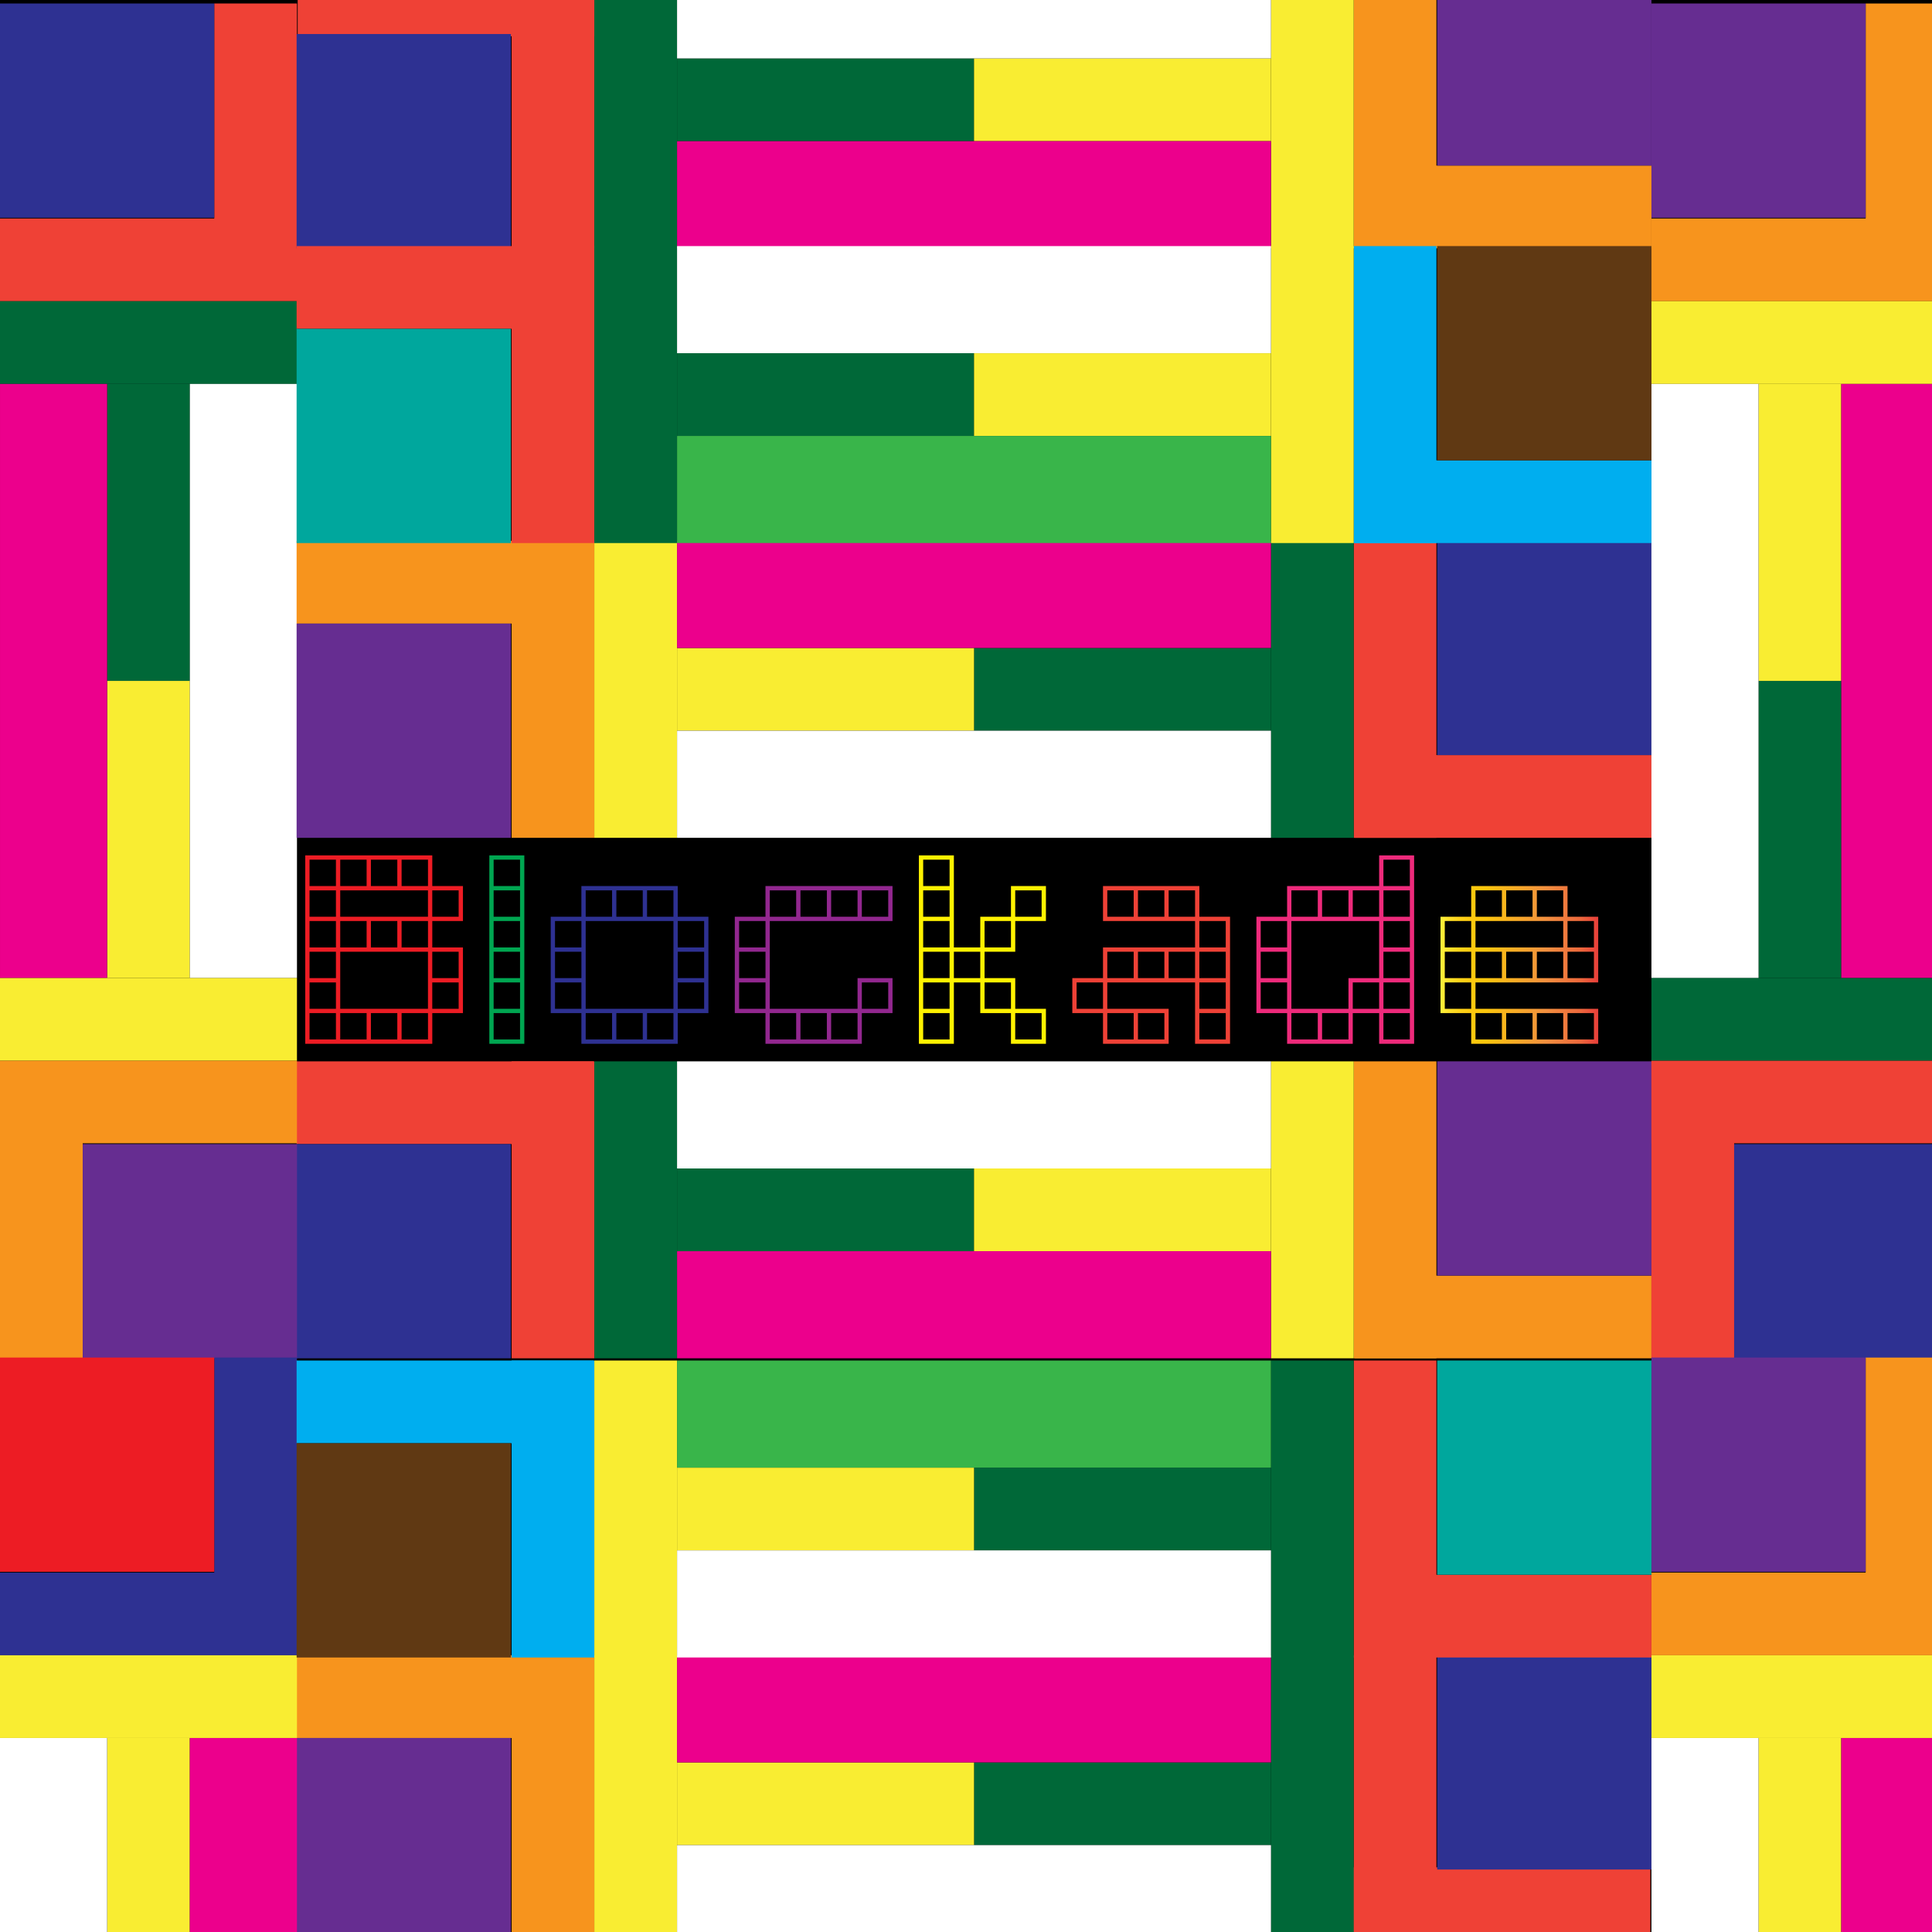 <?xml version="1.0" encoding="utf-8"?>
<!-- Generator: Adobe Illustrator 26.1.0, SVG Export Plug-In . SVG Version: 6.00 Build 0)  -->
<svg version="1.1" id="Layer_1" xmlns="http://www.w3.org/2000/svg" xmlns:xlink="http://www.w3.org/1999/xlink" x="0px" y="0px"
	 viewBox="0 0 792 792" style="enable-background:new 0 0 792 792;" xml:space="preserve">
<style type="text/css">
	.st0{fill:#ED1C24;}
	.st1{fill:#00A651;}
	.st2{fill:#2E3192;}
	.st3{fill:#92278F;}
	.st4{fill:#FFF200;}
	.st5{fill:#EF4136;}
	.st6{fill:#EE2A7B;}
	.st7{fill:url(#SVGID_1_);}
	.st8{fill:#006838;}
	.st9{fill:#F7941D;}
	.st10{fill:#F9ED32;}
	.st11{fill:#662D91;}
	.st12{fill:#FFFFFF;}
	.st13{fill:#EC008C;}
	.st14{fill:#00A79D;}
	.st15{fill:#00AEEF;}
	.st16{fill:#603913;}
	.st17{fill:#39B54A;}
</style>
<rect width="792" height="792"/>
<path class="st0" d="M125.13,350.66h14.34v14.34h-14.34V350.66z M125.13,363.23h14.34v14.34h-14.34V363.23z M125.13,375.81h14.34
	v14.34h-14.34V375.81z M125.13,388.39h14.34v14.34h-14.34V388.39z M125.13,400.97h14.34v14.34h-14.34V400.97z M125.13,413.55h14.34
	v14.34h-14.34V413.55z M126.89,363.23h10.82v-10.82h-10.82V363.23z M126.89,375.81h10.82v-10.82h-10.82V375.81z M126.89,388.39
	h10.82v-10.82h-10.82V388.39z M126.89,400.97h10.82v-10.82h-10.82V400.97z M126.89,413.55h10.82v-10.82h-10.82V413.55z
	 M126.89,426.12h10.82v-10.82h-10.82V426.12z M137.71,350.66h14.34v14.34h-14.34V350.66z M137.71,375.81h14.34v14.34h-14.34V375.81z
	 M137.71,413.55h14.34v14.34h-14.34V413.55z M139.47,363.23h10.82v-10.82h-10.82V363.23z M139.47,388.39h10.82v-10.82h-10.82V388.39
	z M139.47,426.12h10.82v-10.82h-10.82V426.12z M150.29,350.66h14.34v14.34h-14.34V350.66z M150.29,375.81h14.34v14.34h-14.34V375.81
	z M150.29,413.55h14.34v14.34h-14.34V413.55z M152.05,363.23h10.82v-10.82h-10.82V363.23z M152.05,388.39h10.82v-10.82h-10.82
	V388.39z M152.05,426.12h10.82v-10.82h-10.82V426.12z M162.87,350.66h14.34v14.34h-14.34V350.66z M162.87,375.81h14.34v14.34h-14.34
	V375.81z M162.87,413.55h14.34v14.34h-14.34V413.55z M164.63,363.23h10.82v-10.82h-10.82V363.23z M164.63,388.39h10.82v-10.82
	h-10.82V388.39z M164.63,426.12h10.82v-10.82h-10.82V426.12z M175.44,363.23h14.34v14.34h-14.34V363.23z M175.44,388.39h14.34v14.34
	h-14.34V388.39z M175.44,400.97h14.34v14.34h-14.34V400.97z M177.2,375.81h10.82v-10.82H177.2V375.81z M177.2,400.97h10.82v-10.82
	H177.2V400.97z M177.2,413.55h10.82v-10.82H177.2V413.55z"/>
<path class="st1" d="M200.6,350.66h14.34v14.34H200.6V350.66z M200.6,363.23h14.34v14.34H200.6V363.23z M200.6,375.81h14.34v14.34
	H200.6V375.81z M200.6,388.39h14.34v14.34H200.6V388.39z M200.6,400.97h14.34v14.34H200.6V400.97z M200.6,413.55h14.34v14.34H200.6
	V413.55z M202.36,363.23h10.82v-10.82h-10.82V363.23z M202.36,375.81h10.82v-10.82h-10.82V375.81z M202.36,388.39h10.82v-10.82
	h-10.82V388.39z M202.36,400.97h10.82v-10.82h-10.82V400.97z M202.36,413.55h10.82v-10.82h-10.82V413.55z M202.36,426.12h10.82
	v-10.82h-10.82V426.12z"/>
<path class="st2" d="M225.76,375.81h14.34v14.34h-14.34V375.81z M225.76,388.39h14.34v14.34h-14.34V388.39z M225.76,400.97h14.34
	v14.34h-14.34V400.97z M227.52,388.39h10.82v-10.82h-10.82V388.39z M227.52,400.97h10.82v-10.82h-10.82V400.97z M227.52,413.55
	h10.82v-10.82h-10.82V413.55z M238.33,363.23h14.34v14.34h-14.34V363.23z M238.33,413.55h14.34v14.34h-14.34V413.55z M240.1,375.81
	h10.82v-10.82H240.1V375.81z M240.1,426.12h10.82v-10.82H240.1V426.12z M250.91,363.23h14.34v14.34h-14.34V363.23z M250.91,413.55
	h14.34v14.34h-14.34V413.55z M252.67,375.81h10.82v-10.82h-10.82V375.81z M252.67,426.12h10.82v-10.82h-10.82V426.12z
	 M263.49,363.23h14.34v14.34h-14.34V363.23z M263.49,413.55h14.34v14.34h-14.34V413.55z M265.25,375.81h10.82v-10.82h-10.82V375.81z
	 M265.25,426.12h10.82v-10.82h-10.82V426.12z M276.07,375.81h14.34v14.34h-14.34V375.81z M276.07,388.39h14.34v14.34h-14.34V388.39z
	 M276.07,400.97h14.34v14.34h-14.34V400.97z M277.83,388.39h10.82v-10.82h-10.82V388.39z M277.83,400.97h10.82v-10.82h-10.82V400.97
	z M277.83,413.55h10.82v-10.82h-10.82V413.55z"/>
<path class="st3" d="M301.22,375.81h14.34v14.34h-14.34V375.81z M301.22,388.39h14.34v14.34h-14.34V388.39z M301.22,400.97h14.34
	v14.34h-14.34V400.97z M302.99,388.39h10.82v-10.82h-10.82V388.39z M302.99,400.97h10.82v-10.82h-10.82V400.97z M302.99,413.55
	h10.82v-10.82h-10.82V413.55z M313.8,363.23h14.34v14.34H313.8V363.23z M313.8,413.55h14.34v14.34H313.8V413.55z M315.56,375.81
	h10.82v-10.82h-10.82V375.81z M315.56,426.12h10.82v-10.82h-10.82V426.12z M326.38,363.23h14.34v14.34h-14.34V363.23z
	 M326.38,413.55h14.34v14.34h-14.34V413.55z M328.14,375.81h10.82v-10.82h-10.82V375.81z M328.14,426.12h10.82v-10.82h-10.82V426.12
	z M338.96,363.23h14.34v14.34h-14.34V363.23z M338.96,413.55h14.34v14.34h-14.34V413.55z M340.72,375.81h10.82v-10.82h-10.82V375.81
	z M340.72,426.12h10.82v-10.82h-10.82V426.12z M351.54,363.23h14.34v14.34h-14.34V363.23z M351.54,400.97h14.34v14.34h-14.34V400.97
	z M353.3,375.81h10.82v-10.82H353.3V375.81z M353.3,413.55h10.82v-10.82H353.3V413.55z"/>
<path class="st4" d="M376.69,350.66h14.34v14.34h-14.34V350.66z M376.69,363.23h14.34v14.34h-14.34V363.23z M376.69,375.81h14.34
	v14.34h-14.34V375.81z M376.69,388.39h14.34v14.34h-14.34V388.39z M376.69,400.97h14.34v14.34h-14.34V400.97z M376.69,413.55h14.34
	v14.34h-14.34V413.55z M378.45,363.23h10.82v-10.82h-10.82V363.23z M378.45,375.81h10.82v-10.82h-10.82V375.81z M378.45,388.39
	h10.82v-10.82h-10.82V388.39z M378.45,400.97h10.82v-10.82h-10.82V400.97z M378.45,413.55h10.82v-10.82h-10.82V413.55z
	 M378.45,426.12h10.82v-10.82h-10.82V426.12z M389.27,388.39h14.34v14.34h-14.34V388.39z M391.03,400.97h10.82v-10.82h-10.82V400.97
	z M401.85,375.81h14.34v14.34h-14.34V375.81z M401.85,400.97h14.34v14.34h-14.34V400.97z M403.61,388.39h10.82v-10.82h-10.82V388.39
	z M403.61,413.55h10.82v-10.82h-10.82V413.55z M414.43,363.23h14.34v14.34h-14.34V363.23z M414.43,413.55h14.34v14.34h-14.34V413.55
	z M416.19,375.81H427v-10.82h-10.82V375.81z M416.19,426.12H427v-10.82h-10.82V426.12z"/>
<path class="st5" d="M439.58,400.97h14.34v14.34h-14.34V400.97z M441.34,413.55h10.82v-10.82h-10.82V413.55z M452.16,363.23h14.34
	v14.34h-14.34V363.23z M452.16,388.39h14.34v14.34h-14.34V388.39z M452.16,413.55h14.34v14.34h-14.34V413.55z M453.92,375.81h10.82
	v-10.82h-10.82V375.81z M453.92,400.97h10.82v-10.82h-10.82V400.97z M453.92,426.12h10.82v-10.82h-10.82V426.12z M464.74,363.23
	h14.34v14.34h-14.34V363.23z M464.74,388.39h14.34v14.34h-14.34V388.39z M464.74,413.55h14.34v14.34h-14.34V413.55z M466.5,375.81
	h10.82v-10.82H466.5V375.81z M466.5,400.97h10.82v-10.82H466.5V400.97z M466.5,426.12h10.82v-10.82H466.5V426.12z M477.32,363.23
	h14.34v14.34h-14.34V363.23z M477.32,388.39h14.34v14.34h-14.34V388.39z M479.08,375.81h10.82v-10.82h-10.82V375.81z M479.08,400.97
	h10.82v-10.82h-10.82V400.97z M489.9,375.81h14.34v14.34H489.9V375.81z M489.9,388.39h14.34v14.34H489.9V388.39z M489.9,400.97
	h14.34v14.34H489.9V400.97z M489.9,413.55h14.34v14.34H489.9V413.55z M491.66,388.39h10.82v-10.82h-10.82V388.39z M491.66,400.97
	h10.82v-10.82h-10.82V400.97z M491.66,413.55h10.82v-10.82h-10.82V413.55z M491.66,426.12h10.82v-10.82h-10.82V426.12z"/>
<path class="st6" d="M515.05,375.81h14.34v14.34h-14.34V375.81z M515.05,388.39h14.34v14.34h-14.34V388.39z M515.05,400.97h14.34
	v14.34h-14.34V400.97z M516.81,388.39h10.82v-10.82h-10.82V388.39z M516.81,400.97h10.82v-10.82h-10.82V400.97z M516.81,413.55
	h10.82v-10.82h-10.82V413.55z M527.63,363.23h14.34v14.34h-14.34V363.23z M527.63,413.55h14.34v14.34h-14.34V413.55z M529.39,375.81
	h10.82v-10.82h-10.82V375.81z M529.39,426.12h10.82v-10.82h-10.82V426.12z M540.21,363.23h14.34v14.34h-14.34V363.23z
	 M540.21,413.55h14.34v14.34h-14.34V413.55z M541.97,375.81h10.82v-10.82h-10.82V375.81z M541.97,426.12h10.82v-10.82h-10.82V426.12
	z M552.79,363.23h14.34v14.34h-14.34V363.23z M552.79,400.97h14.34v14.34h-14.34V400.97z M554.55,375.81h10.82v-10.82h-10.82V375.81
	z M554.55,413.55h10.82v-10.82h-10.82V413.55z M565.36,350.66h14.34v14.34h-14.34V350.66z M565.36,363.23h14.34v14.34h-14.34V363.23
	z M565.36,375.81h14.34v14.34h-14.34V375.81z M565.36,388.39h14.34v14.34h-14.34V388.39z M565.36,400.97h14.34v14.34h-14.34V400.97z
	 M565.36,413.55h14.34v14.34h-14.34V413.55z M567.12,363.23h10.82v-10.82h-10.82V363.23z M567.12,375.81h10.82v-10.82h-10.82V375.81
	z M567.12,388.39h10.82v-10.82h-10.82V388.39z M567.12,400.97h10.82v-10.82h-10.82V400.97z M567.12,413.55h10.82v-10.82h-10.82
	V413.55z M567.12,426.12h10.82v-10.82h-10.82V426.12z"/>
<linearGradient id="SVGID_1_" gradientUnits="userSpaceOnUse" x1="590.519" y1="395.559" x2="655.171" y2="395.559">
	<stop  offset="0" style="stop-color:#FFF33B"/>
	<stop  offset="0.059" style="stop-color:#FFE029"/>
	<stop  offset="0.13" style="stop-color:#FFD217"/>
	<stop  offset="0.203" style="stop-color:#FEC90E"/>
	<stop  offset="0.281" style="stop-color:#FDC70C"/>
	<stop  offset="0.668" style="stop-color:#F3903F"/>
	<stop  offset="0.888" style="stop-color:#ED683C"/>
	<stop  offset="1" style="stop-color:#E93E3A"/>
</linearGradient>
<path class="st7" d="M590.52,375.81h14.34v14.34h-14.34V375.81z M590.52,388.39h14.34v14.34h-14.34V388.39z M590.52,400.97h14.34
	v14.34h-14.34V400.97z M592.28,388.39h10.82v-10.82h-10.82V388.39z M592.28,400.97h10.82v-10.82h-10.82V400.97z M592.28,413.55
	h10.82v-10.82h-10.82V413.55z M603.1,363.23h14.34v14.34H603.1V363.23z M603.1,388.39h14.34v14.34H603.1V388.39z M603.1,413.55
	h14.34v14.34H603.1V413.55z M604.86,375.81h10.82v-10.82h-10.82V375.81z M604.86,400.97h10.82v-10.82h-10.82V400.97z M604.86,426.12
	h10.82v-10.82h-10.82V426.12z M615.68,363.23h14.34v14.34h-14.34V363.23z M615.68,388.39h14.34v14.34h-14.34V388.39z M615.68,413.55
	h14.34v14.34h-14.34V413.55z M617.44,375.81h10.82v-10.82h-10.82V375.81z M617.44,400.97h10.82v-10.82h-10.82V400.97z
	 M617.44,426.12h10.82v-10.82h-10.82V426.12z M628.25,363.23h14.34v14.34h-14.34V363.23z M628.25,388.39h14.34v14.34h-14.34V388.39z
	 M628.25,413.55h14.34v14.34h-14.34V413.55z M630.01,375.81h10.82v-10.82h-10.82V375.81z M630.01,400.97h10.82v-10.82h-10.82V400.97
	z M630.01,426.12h10.82v-10.82h-10.82V426.12z M640.83,375.81h14.34v14.34h-14.34V375.81z M640.83,388.39h14.34v14.34h-14.34V388.39
	z M640.83,413.55h14.34v14.34h-14.34V413.55z M642.59,388.39h10.82v-10.82h-10.82V388.39z M642.59,400.97h10.82v-10.82h-10.82
	V400.97z M642.59,426.12h10.82v-10.82h-10.82V426.12z"/>
<rect x="121.59" y="435.09" class="st5" width="121.74" height="33.91"/>
<rect x="165.81" y="479" transform="matrix(6.123234e-17 -1 1 6.123234e-17 -269.274 722.639)" class="st5" width="121.74" height="33.91"/>
<rect x="199.72" y="479" transform="matrix(6.123234e-17 -1 1 6.123234e-17 -235.364 756.549)" class="st8" width="121.74" height="33.91"/>
<rect x="277.55" y="479" class="st8" width="121.74" height="33.91"/>
<rect x="121.59" y="469" class="st2" width="87.83" height="87.83"/>
<rect x="555.24" y="522.91" transform="matrix(-1 -1.224647e-16 1.224647e-16 -1 1232.226 1079.74)" class="st9" width="121.74" height="33.91"/>
<rect x="511.02" y="479" transform="matrix(-1.836970e-16 1 -1 -1.836970e-16 1067.844 -75.93)" class="st9" width="121.74" height="33.91"/>
<rect x="477.11" y="479" transform="matrix(-1.836970e-16 1 -1 -1.836970e-16 1033.934 -42.02)" class="st10" width="121.74" height="33.91"/>
<rect x="399.28" y="479" transform="matrix(-1 -1.224647e-16 1.224647e-16 -1 920.307 991.913)" class="st10" width="121.74" height="33.91"/>
<rect x="589.15" y="435.09" transform="matrix(-1 -1.224647e-16 1.224647e-16 -1 1266.136 958.003)" class="st11" width="87.83" height="87.83"/>
<rect x="277.55" y="435.09" class="st12" width="243.47" height="43.91"/>
<rect x="277.55" y="512.91" class="st13" width="243.47" height="43.91"/>
<rect x="43.91" y="45.34" transform="matrix(-1.836970e-16 1 -1 -1.836970e-16 167.082 -42.482)" class="st5" width="121.74" height="33.91"/>
<rect y="89.57" class="st5" width="121.74" height="33.91"/>
<rect y="123.48" class="st8" width="121.74" height="33.91"/>
<rect y="201.3" transform="matrix(-1.836970e-16 1 -1 -1.836970e-16 279.128 157.391)" class="st8" width="121.74" height="33.91"/>
<rect x="0" y="1.43" transform="matrix(-1.836970e-16 1 -1 -1.836970e-16 89.258 1.431)" class="st2" width="87.83" height="87.83"/>
<rect x="-43.91" y="479" transform="matrix(6.123234e-17 -1 1 6.123234e-17 -479.001 512.912)" class="st9" width="121.74" height="33.91"/>
<rect y="434.78" transform="matrix(-1 -1.224647e-16 1.224647e-16 -1 121.737 903.461)" class="st9" width="121.74" height="33.91"/>
<rect y="400.87" transform="matrix(-1 -1.224647e-16 1.224647e-16 -1 121.737 835.641)" class="st10" width="121.74" height="33.91"/>
<rect y="323.04" transform="matrix(6.123234e-17 -1 1 6.123234e-17 -279.128 400.865)" class="st10" width="121.74" height="33.91"/>
<rect x="33.91" y="469" transform="matrix(6.123234e-17 -1 1 6.123234e-17 -435.088 590.735)" class="st11" width="87.83" height="87.83"/>
<rect x="-21.96" y="257.17" transform="matrix(-1.836970e-16 1 -1 -1.836970e-16 378.909 179.348)" class="st12" width="243.47" height="43.91"/>
<rect x="-99.78" y="257.17" transform="matrix(-1.836970e-16 1 -1 -1.836970e-16 301.085 257.171)" class="st13" width="243.47" height="43.91"/>
<rect x="555.24" y="309.54" transform="matrix(-1 -1.224647e-16 1.224647e-16 -1 1232.226 652.994)" class="st5" width="121.74" height="33.91"/>
<rect x="511.02" y="265.63" transform="matrix(-1.836970e-16 1 -1 -1.836970e-16 854.471 -289.304)" class="st5" width="121.74" height="33.91"/>
<rect x="477.11" y="265.63" transform="matrix(-1.836970e-16 1 -1 -1.836970e-16 820.56 -255.393)" class="st8" width="121.74" height="33.91"/>
<rect x="399.28" y="265.63" transform="matrix(-1 -1.224647e-16 1.224647e-16 -1 920.307 565.167)" class="st8" width="121.74" height="33.91"/>
<rect x="589.15" y="221.71" transform="matrix(-1 -1.224647e-16 1.224647e-16 -1 1266.136 531.257)" class="st2" width="87.83" height="87.83"/>
<rect x="121.59" y="221.71" class="st9" width="121.74" height="33.91"/>
<rect x="165.81" y="265.63" transform="matrix(6.123234e-17 -1 1 6.123234e-17 -55.901 509.266)" class="st9" width="121.74" height="33.91"/>
<rect x="199.72" y="265.63" transform="matrix(6.123234e-17 -1 1 6.123234e-17 -21.991 543.176)" class="st10" width="121.74" height="33.91"/>
<rect x="277.55" y="265.63" class="st10" width="121.74" height="33.91"/>
<rect x="121.59" y="255.63" class="st11" width="87.83" height="87.83"/>
<rect x="277.55" y="299.54" transform="matrix(-1 -1.224647e-16 1.224647e-16 -1 798.57 642.991)" class="st12" width="243.47" height="43.91"/>
<rect x="277.55" y="221.71" transform="matrix(-1 -1.224647e-16 1.224647e-16 -1 798.57 487.343)" class="st13" width="243.47" height="43.91"/>
<rect x="633.07" y="479" transform="matrix(6.123234e-17 -1 1 6.123234e-17 197.98 1189.893)" class="st5" width="121.74" height="33.91"/>
<rect x="676.98" y="434.78" transform="matrix(-1 -1.224647e-16 1.224647e-16 -1 1475.7 903.461)" class="st5" width="121.74" height="33.91"/>
<rect x="676.98" y="400.87" transform="matrix(-1 -1.224647e-16 1.224647e-16 -1 1475.7 835.641)" class="st8" width="121.74" height="33.91"/>
<rect x="676.98" y="323.04" transform="matrix(6.123234e-17 -1 1 6.123234e-17 397.853 1077.847)" class="st8" width="121.74" height="33.91"/>
<rect x="710.89" y="469" transform="matrix(6.123234e-17 -1 1 6.123234e-17 241.894 1267.717)" class="st2" width="87.83" height="87.83"/>
<rect x="720.9" y="45.34" transform="matrix(-1.836970e-16 1 -1 -1.836970e-16 844.063 -719.463)" class="st9" width="121.74" height="33.91"/>
<rect x="676.98" y="89.57" class="st9" width="121.74" height="33.91"/>
<rect x="676.98" y="123.48" class="st10" width="121.74" height="33.91"/>
<rect x="676.98" y="201.3" transform="matrix(-1.836970e-16 1 -1 -1.836970e-16 956.11 -519.59)" class="st10" width="121.74" height="33.91"/>
<rect x="676.98" y="1.43" transform="matrix(-1.836970e-16 1 -1 -1.836970e-16 766.24 -675.55)" class="st11" width="87.83" height="87.83"/>
<rect x="577.2" y="257.17" transform="matrix(6.123234e-17 -1 1 6.123234e-17 419.81 978.067)" class="st12" width="243.47" height="43.91"/>
<rect x="655.02" y="257.17" transform="matrix(6.123234e-17 -1 1 6.123234e-17 497.634 1055.89)" class="st13" width="243.47" height="43.91"/>
<rect x="633.07" y="1034.08" transform="matrix(6.123234e-17 -1 1 6.123234e-17 -357.101 1744.974)" class="st5" width="121.74" height="33.91"/>
<rect x="676.98" y="989.86" transform="matrix(-1 -1.224647e-16 1.224647e-16 -1 1475.7 2013.623)" class="st5" width="121.74" height="33.91"/>
<rect x="554.81" y="765.49" transform="matrix(-1 -1.224647e-16 1.224647e-16 -1 1231.352 1564.885)" class="st5" width="121.74" height="33.91"/>
<rect x="676.98" y="955.95" transform="matrix(-1 -1.224647e-16 1.224647e-16 -1 1475.7 1945.803)" class="st8" width="121.74" height="33.91"/>
<rect x="676.98" y="878.12" transform="matrix(6.123234e-17 -1 1 6.123234e-17 -157.228 1632.928)" class="st8" width="121.74" height="33.91"/>
<rect x="710.89" y="1024.08" transform="matrix(6.123234e-17 -1 1 6.123234e-17 -313.188 1822.798)" class="st2" width="87.83" height="87.83"/>
<rect x="720.9" y="600.43" transform="matrix(-1.836970e-16 1 -1 -1.836970e-16 1399.145 -164.382)" class="st9" width="121.74" height="33.91"/>
<rect x="676.98" y="644.65" class="st9" width="121.74" height="33.91"/>
<rect x="676.98" y="678.56" class="st10" width="121.74" height="33.91"/>
<rect x="676.98" y="756.39" transform="matrix(-1.836970e-16 1 -1 -1.836970e-16 1511.191 35.491)" class="st10" width="121.74" height="33.91"/>
<rect x="676.98" y="556.51" transform="matrix(-1.836970e-16 1 -1 -1.836970e-16 1321.321 -120.469)" class="st11" width="87.83" height="87.83"/>
<rect x="577.2" y="812.25" transform="matrix(6.123234e-17 -1 1 6.123234e-17 -135.271 1533.148)" class="st12" width="243.47" height="43.91"/>
<rect x="655.02" y="812.25" transform="matrix(6.123234e-17 -1 1 6.123234e-17 -57.447 1610.971)" class="st13" width="243.47" height="43.91"/>
<rect x="511.02" y="722.48" transform="matrix(-1.836970e-16 1 -1 -1.836970e-16 1311.318 167.543)" class="st5" width="121.74" height="33.91"/>
<rect x="477.11" y="722.48" transform="matrix(-1.836970e-16 1 -1 -1.836970e-16 1277.408 201.454)" class="st8" width="121.74" height="33.91"/>
<rect x="399.28" y="722.48" transform="matrix(-1 -1.224647e-16 1.224647e-16 -1 920.307 1478.861)" class="st8" width="121.74" height="33.91"/>
<rect x="589.15" y="678.56" transform="matrix(-1 -1.224647e-16 1.224647e-16 -1 1266.136 1444.951)" class="st2" width="87.83" height="87.83"/>
<rect x="121.59" y="678.56" class="st9" width="121.74" height="33.91"/>
<rect x="165.81" y="722.48" transform="matrix(6.123234e-17 -1 1 6.123234e-17 -512.748 966.113)" class="st9" width="121.74" height="33.91"/>
<rect x="199.72" y="722.48" transform="matrix(6.123234e-17 -1 1 6.123234e-17 -478.838 1000.023)" class="st10" width="121.74" height="33.91"/>
<rect x="277.55" y="722.48" class="st10" width="121.74" height="33.91"/>
<rect x="121.59" y="712.47" class="st11" width="87.83" height="87.83"/>
<rect x="277.55" y="756.39" transform="matrix(-1 -1.224647e-16 1.224647e-16 -1 798.57 1556.685)" class="st12" width="243.47" height="43.91"/>
<rect x="277.55" y="678.56" transform="matrix(-1 -1.224647e-16 1.224647e-16 -1 798.57 1401.038)" class="st13" width="243.47" height="43.91"/>
<rect x="-43.91" y="1034.08" transform="matrix(6.123234e-17 -1 1 6.123234e-17 -1034.082 1067.993)" class="st5" width="121.74" height="33.91"/>
<rect y="989.86" transform="matrix(-1 -1.224647e-16 1.224647e-16 -1 121.737 2013.623)" class="st5" width="121.74" height="33.91"/>
<rect y="955.95" transform="matrix(-1 -1.224647e-16 1.224647e-16 -1 121.737 1945.803)" class="st8" width="121.74" height="33.91"/>
<rect x="0" y="878.12" transform="matrix(6.123234e-17 -1 1 6.123234e-17 -834.209 955.946)" class="st8" width="121.74" height="33.91"/>
<rect x="33.91" y="1024.08" transform="matrix(6.123234e-17 -1 1 6.123234e-17 -990.169 1145.816)" class="st2" width="87.83" height="87.83"/>
<rect x="43.91" y="600.43" transform="matrix(-1.836970e-16 1 -1 -1.836970e-16 722.163 512.599)" class="st2" width="121.74" height="33.91"/>
<rect y="644.65" class="st2" width="121.74" height="33.91"/>
<rect y="678.56" class="st10" width="121.74" height="33.91"/>
<rect x="0" y="756.39" transform="matrix(-1.836970e-16 1 -1 -1.836970e-16 834.209 712.472)" class="st10" width="121.74" height="33.91"/>
<rect x="0" y="556.51" transform="matrix(-1.836970e-16 1 -1 -1.836970e-16 644.339 556.513)" class="st0" width="87.83" height="87.83"/>
<rect x="-99.78" y="812.25" transform="matrix(6.123234e-17 -1 1 6.123234e-17 -812.253 856.166)" class="st12" width="243.47" height="43.91"/>
<rect x="-21.96" y="812.25" transform="matrix(6.123234e-17 -1 1 6.123234e-17 -734.429 933.99)" class="st13" width="243.47" height="43.91"/>
<rect x="555.24" y="645.55" transform="matrix(-1 -1.224647e-16 1.224647e-16 -1 1232.226 1325.017)" class="st5" width="121.74" height="33.91"/>
<rect x="511.02" y="601.64" transform="matrix(-1.836970e-16 1 -1 -1.836970e-16 1190.482 46.708)" class="st5" width="121.74" height="33.91"/>
<rect x="477.11" y="601.64" transform="matrix(-1.836970e-16 1 -1 -1.836970e-16 1156.572 80.618)" class="st8" width="121.74" height="33.91"/>
<rect x="399.28" y="601.64" transform="matrix(-1 -1.224647e-16 1.224647e-16 -1 920.307 1237.19)" class="st8" width="121.74" height="33.91"/>
<rect x="589.15" y="557.73" transform="matrix(-1 -1.224647e-16 1.224647e-16 -1 1266.136 1203.28)" class="st14" width="87.83" height="87.83"/>
<rect x="121.59" y="557.73" class="st15" width="121.74" height="33.91"/>
<rect x="165.81" y="601.64" transform="matrix(6.123234e-17 -1 1 6.123234e-17 -391.913 845.278)" class="st15" width="121.74" height="33.91"/>
<rect x="199.72" y="601.64" transform="matrix(6.123234e-17 -1 1 6.123234e-17 -358.003 879.188)" class="st10" width="121.74" height="33.91"/>
<rect x="277.55" y="601.64" class="st10" width="121.74" height="33.91"/>
<rect x="121.59" y="591.64" class="st16" width="87.83" height="87.83"/>
<rect x="277.55" y="635.55" transform="matrix(-1 -1.224647e-16 1.224647e-16 -1 798.57 1315.014)" class="st12" width="243.47" height="43.91"/>
<rect x="277.55" y="557.73" transform="matrix(-1 -1.224647e-16 1.224647e-16 -1 798.57 1159.367)" class="st17" width="243.47" height="43.91"/>
<rect x="122.03" y="-19.05" class="st5" width="121.74" height="33.91"/>
<rect x="165.81" y="23.96" transform="matrix(6.123234e-17 -1 1 6.123234e-17 185.77 267.595)" class="st5" width="121.74" height="33.91"/>
<rect x="199.72" y="23.96" transform="matrix(6.123234e-17 -1 1 6.123234e-17 219.68 301.505)" class="st8" width="121.74" height="33.91"/>
<rect x="277.55" y="23.96" class="st8" width="121.74" height="33.91"/>
<rect x="121.59" y="13.95" class="st2" width="87.83" height="87.83"/>
<rect x="555.24" y="67.87" transform="matrix(-1 -1.224647e-16 1.224647e-16 -1 1232.226 169.652)" class="st9" width="121.74" height="33.91"/>
<rect x="511.02" y="23.96" transform="matrix(-1.836970e-16 1 -1 -1.836970e-16 612.8 -530.974)" class="st9" width="121.74" height="33.91"/>
<rect x="477.11" y="23.96" transform="matrix(-1.836970e-16 1 -1 -1.836970e-16 578.89 -497.064)" class="st10" width="121.74" height="33.91"/>
<rect x="399.28" y="23.96" transform="matrix(-1 -1.224647e-16 1.224647e-16 -1 920.307 81.826)" class="st10" width="121.74" height="33.91"/>
<rect x="589.15" y="-19.96" transform="matrix(-1 -1.224647e-16 1.224647e-16 -1 1266.136 47.915)" class="st11" width="87.83" height="87.83"/>
<rect x="277.55" y="-19.96" class="st12" width="243.47" height="43.91"/>
<rect x="277.55" y="57.87" class="st13" width="243.47" height="43.91"/>
<rect x="121.59" y="100.88" class="st5" width="121.74" height="33.91"/>
<rect x="165.81" y="144.79" transform="matrix(6.123234e-17 -1 1 6.123234e-17 64.934 388.431)" class="st5" width="121.74" height="33.91"/>
<rect x="199.72" y="144.79" transform="matrix(6.123234e-17 -1 1 6.123234e-17 98.844 422.341)" class="st8" width="121.74" height="33.91"/>
<rect x="277.55" y="144.79" class="st8" width="121.74" height="33.91"/>
<rect x="121.59" y="134.79" class="st14" width="87.83" height="87.83"/>
<rect x="555.24" y="188.71" transform="matrix(-1 -1.224647e-16 1.224647e-16 -1 1232.226 411.323)" class="st15" width="121.74" height="33.91"/>
<rect x="511.02" y="144.79" transform="matrix(-1.836970e-16 1 -1 -1.836970e-16 733.635 -410.139)" class="st15" width="121.74" height="33.91"/>
<rect x="477.11" y="144.79" transform="matrix(-1.836970e-16 1 -1 -1.836970e-16 699.725 -376.229)" class="st10" width="121.74" height="33.91"/>
<rect x="399.28" y="144.79" transform="matrix(-1 -1.224647e-16 1.224647e-16 -1 920.307 323.496)" class="st10" width="121.74" height="33.91"/>
<rect x="589.15" y="100.88" transform="matrix(-1 -1.224647e-16 1.224647e-16 -1 1266.136 289.586)" class="st16" width="87.83" height="87.83"/>
<rect x="277.55" y="100.88" class="st12" width="243.47" height="43.91"/>
<rect x="277.55" y="178.7" class="st17" width="243.47" height="43.91"/>
</svg>
